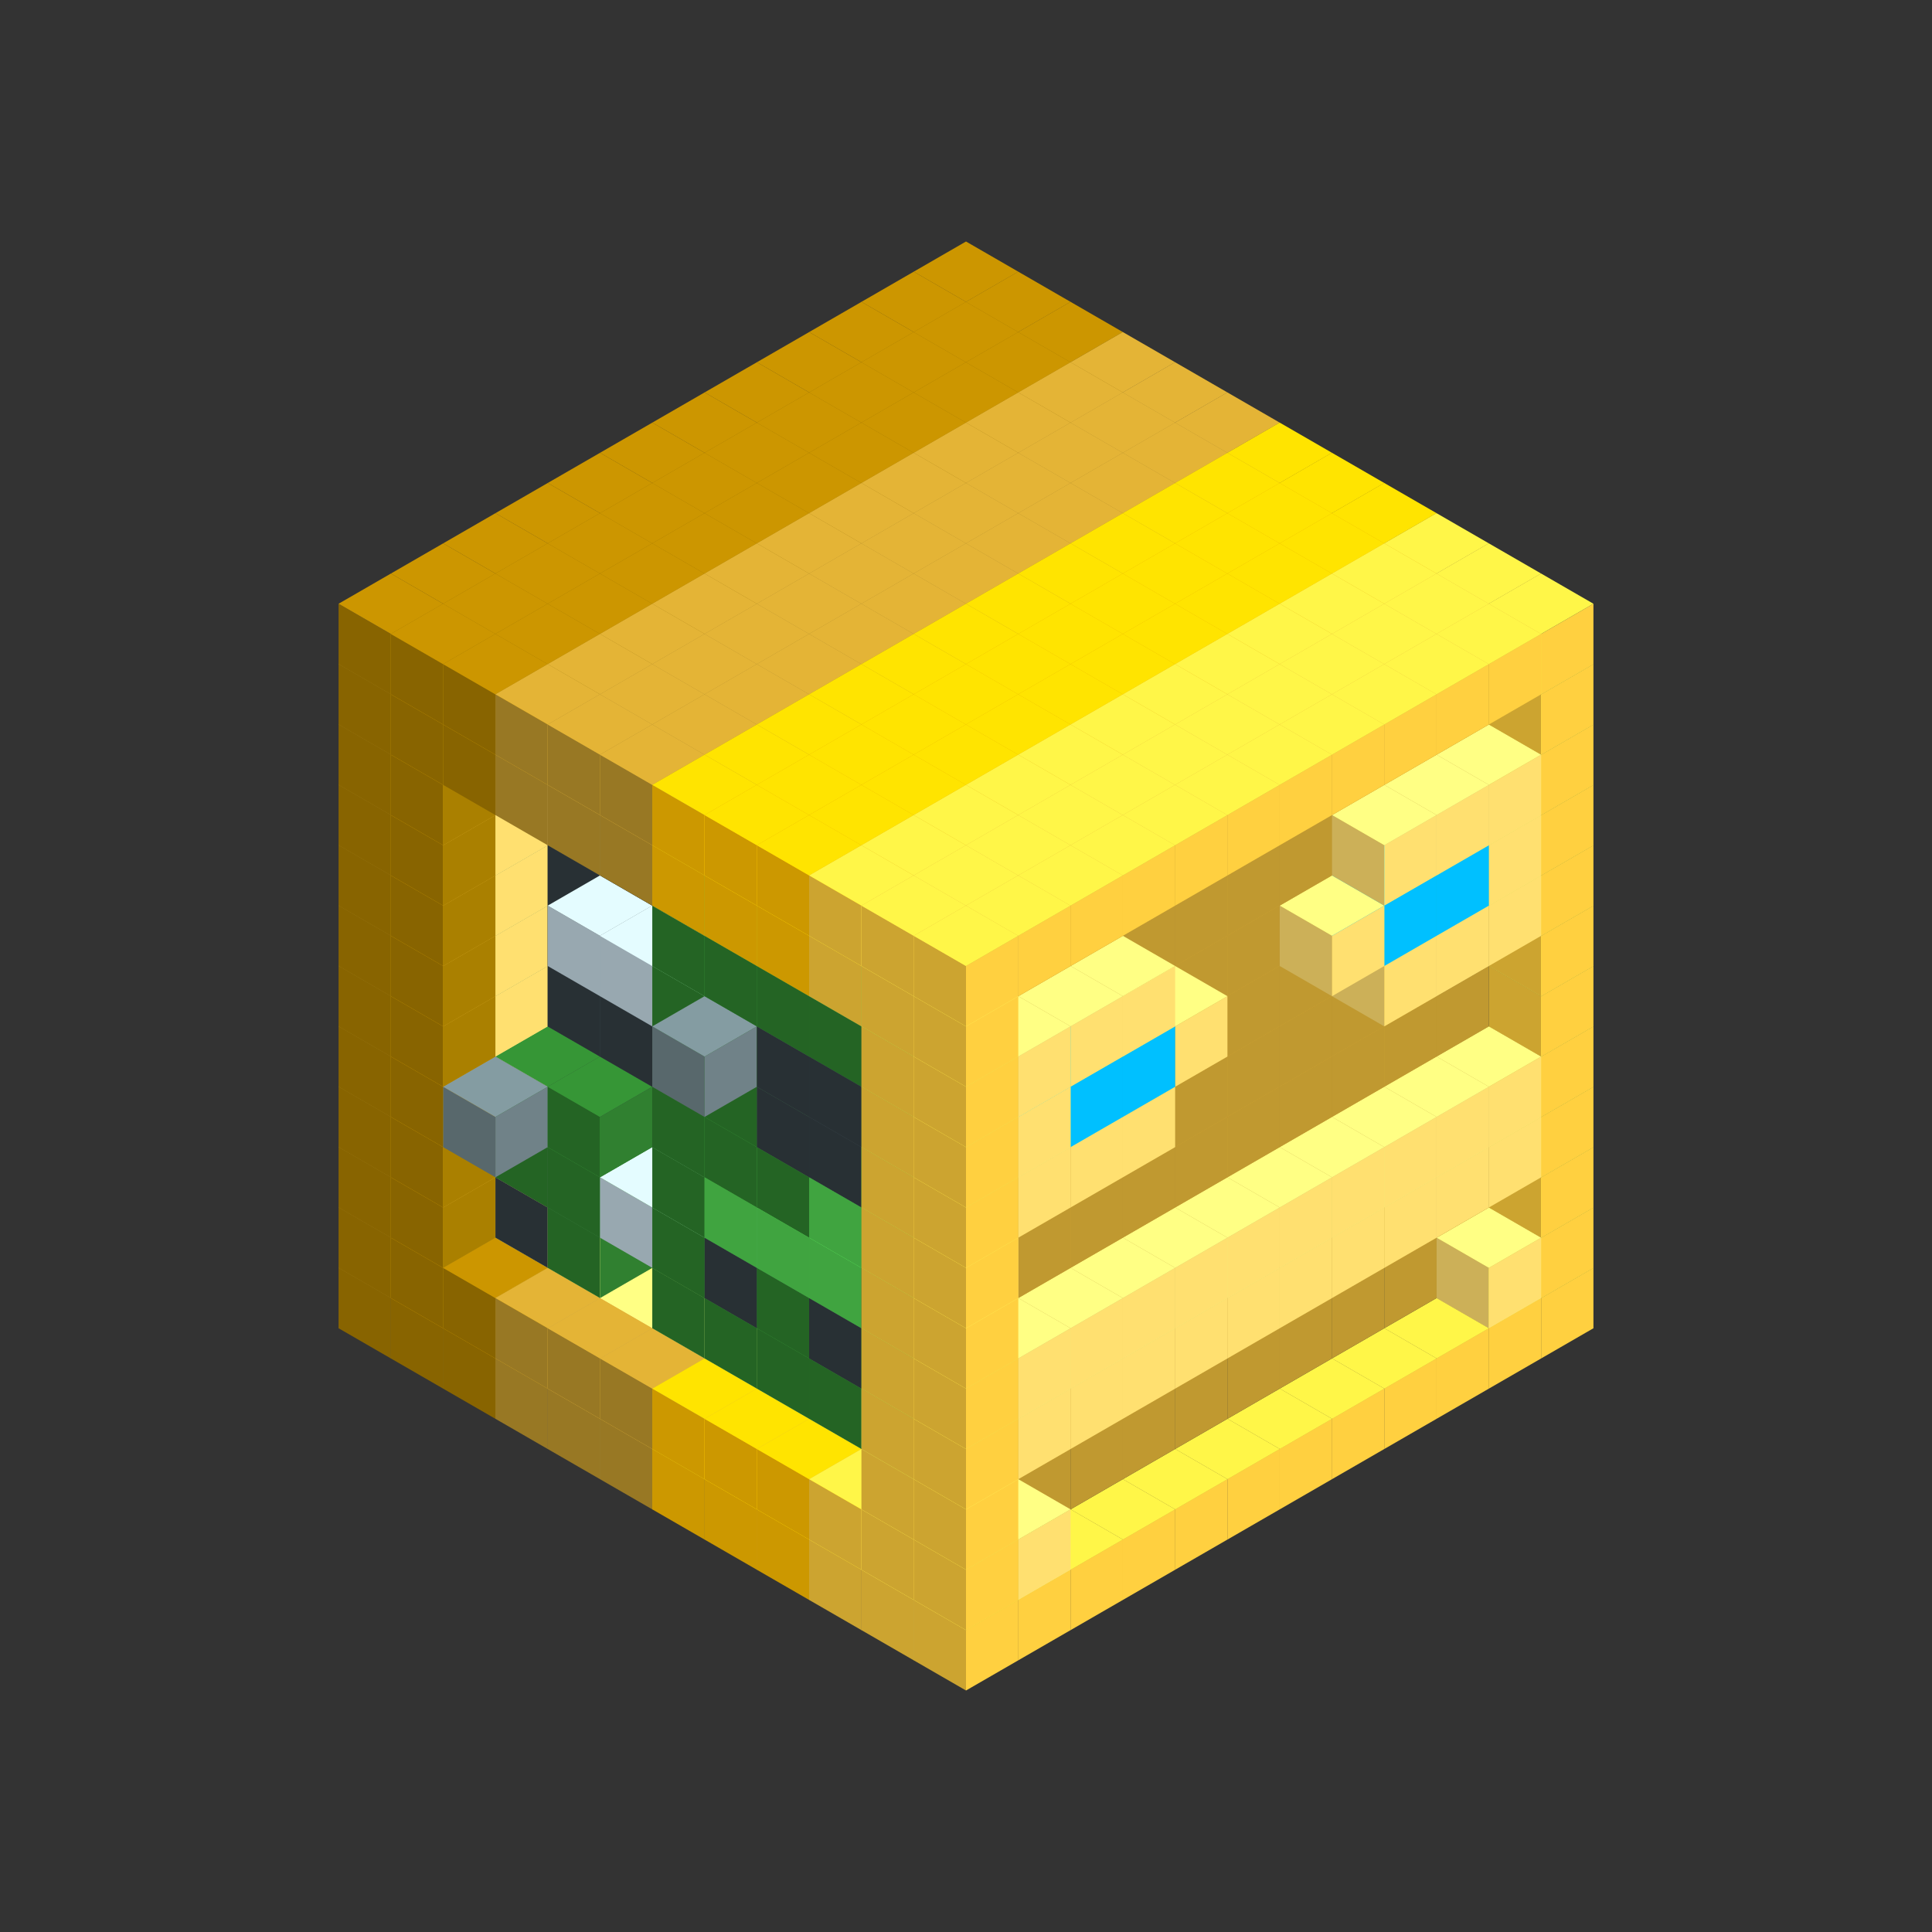 
<svg width='600' height='600' viewBox='4436371 5550000 3200000 3200000' xmlns='http://www.w3.org/2000/svg' xmlns:xlink='http://www.w3.org/1999/xlink'>
<rect x="4436371" y="5550000" width="3200000" height="3200000" fill="#333333" stroke="none"/>
<use xlink:href='#v-0x00000097-6' transform='translate(983738,3600000)'/>
<use xlink:href='#v-0x00000097-6' transform='translate(1070341,3650000)'/>
<use xlink:href='#v-0x00000097-6' transform='translate(1156944,3700000)'/>
<use xlink:href='#v-0x00000097-2' transform='translate(1243547,3750000)'/>
<use xlink:href='#v-0x00000097-2' transform='translate(1330150,3800000)'/>
<use xlink:href='#v-0x00000097-2' transform='translate(1416753,3850000)'/>
<use xlink:href='#v-0x00000097-5' transform='translate(1503356,3900000)'/>
<use xlink:href='#v-0x00000097-5' transform='translate(1589959,3950000)'/>
<use xlink:href='#v-0x00000097-5' transform='translate(1676562,4000000)'/>
<use xlink:href='#v-0x00000097-4' transform='translate(1763165,4050000)'/>
<use xlink:href='#v-0x00000097-4' transform='translate(1849768,4100000)'/>
<use xlink:href='#v-0x00000097-4' transform='translate(2889004,3600000)'/>
<use xlink:href='#v-0x00000097-4' transform='translate(2802401,3650000)'/>
<use xlink:href='#v-0x00000097-4' transform='translate(2715798,3700000)'/>
<use xlink:href='#v-0x00000097-4' transform='translate(2629195,3750000)'/>
<use xlink:href='#v-0x00000097-4' transform='translate(2542592,3800000)'/>
<use xlink:href='#v-0x00000097-4' transform='translate(2455989,3850000)'/>
<use xlink:href='#v-0x00000097-4' transform='translate(2369386,3900000)'/>
<use xlink:href='#v-0x00000097-4' transform='translate(2282783,3950000)'/>
<use xlink:href='#v-0x00000097-4' transform='translate(2196180,4000000)'/>
<use xlink:href='#v-0x00000097-4' transform='translate(2109577,4050000)'/>
<use xlink:href='#v-0x00000097-4' transform='translate(2022974,4100000)'/>
<use xlink:href='#v-0x00000097-4' transform='translate(1936371,4150000)'/>
<use xlink:href='#v-0x00000097-6' transform='translate(983738,3500000)'/>
<use xlink:href='#v-0x00000097-1' transform='translate(1156944,3500000)'/>
<use xlink:href='#v-0x00000097-6' transform='translate(1070341,3550000)'/>
<use xlink:href='#v-0x00000097-1' transform='translate(1243547,3550000)'/>
<use xlink:href='#v-0x00000097-6' transform='translate(1156944,3600000)'/>
<use xlink:href='#v-0x00000097-1' transform='translate(1330150,3600000)'/>
<use xlink:href='#v-0x00000097-2' transform='translate(1243547,3650000)'/>
<use xlink:href='#v-0x00000097-1' transform='translate(1416753,3650000)'/>
<use xlink:href='#v-0x00000097-2' transform='translate(1330150,3700000)'/>
<use xlink:href='#v-0x00000097-1' transform='translate(1503356,3700000)'/>
<use xlink:href='#v-0x00000097-2' transform='translate(1416753,3750000)'/>
<use xlink:href='#v-0x00000097-1' transform='translate(1589959,3750000)'/>
<use xlink:href='#v-0x00000097-5' transform='translate(1503356,3800000)'/>
<use xlink:href='#v-0x00000097-1' transform='translate(1676562,3800000)'/>
<use xlink:href='#v-0x00000097-5' transform='translate(1589959,3850000)'/>
<use xlink:href='#v-0x00000097-1' transform='translate(1763165,3850000)'/>
<use xlink:href='#v-0x00000097-5' transform='translate(1676562,3900000)'/>
<use xlink:href='#v-0x00000097-1' transform='translate(1849768,3900000)'/>
<use xlink:href='#v-0x00000097-4' transform='translate(1763165,3950000)'/>
<use xlink:href='#v-0x00000097-2' transform='translate(2715798,3500000)'/>
<use xlink:href='#v-0x00000097-2' transform='translate(2629195,3550000)'/>
<use xlink:href='#v-0x00000097-2' transform='translate(2542592,3600000)'/>
<use xlink:href='#v-0x00000097-2' transform='translate(2455989,3650000)'/>
<use xlink:href='#v-0x00000097-2' transform='translate(2369386,3700000)'/>
<use xlink:href='#v-0x00000097-2' transform='translate(2282783,3750000)'/>
<use xlink:href='#v-0x00000097-2' transform='translate(2196180,3800000)'/>
<use xlink:href='#v-0x00000097-2' transform='translate(2109577,3850000)'/>
<use xlink:href='#v-0x00000097-2' transform='translate(2022974,3900000)'/>
<use xlink:href='#v-0x00000097-1' transform='translate(1936371,3950000)'/>
<use xlink:href='#v-0x00000097-4' transform='translate(1849768,4000000)'/>
<use xlink:href='#v-0x00000097-4' transform='translate(2889004,3500000)'/>
<use xlink:href='#v-0x00000097-1' transform='translate(2802401,3550000)'/>
<use xlink:href='#v-0x00000097-1' transform='translate(2022974,4000000)'/>
<use xlink:href='#v-0x00000097-4' transform='translate(1936371,4050000)'/>
<use xlink:href='#v-0x00000097-6' transform='translate(983738,3400000)'/>
<use xlink:href='#v-0x00000097-1' transform='translate(1156944,3400000)'/>
<use xlink:href='#v-0x00000097-6' transform='translate(1070341,3450000)'/>
<use xlink:href='#v-0x00000097-9' transform='translate(1330150,3400000)'/>
<use xlink:href='#v-0x00000097-9' transform='translate(1243547,3450000)'/>
<use xlink:href='#v-0x00000097-9' transform='translate(1416753,3450000)'/>
<use xlink:href='#v-0x00000097-7' transform='translate(1330150,3500000)'/>
<use xlink:href='#v-0x00000097-9' transform='translate(1503356,3500000)'/>
<use xlink:href='#v-0x00000097-9' transform='translate(1589959,3550000)'/>
<use xlink:href='#v-0x00000097-7' transform='translate(1503356,3600000)'/>
<use xlink:href='#v-0x00000097-9' transform='translate(1676562,3600000)'/>
<use xlink:href='#v-0x00000097-7' transform='translate(1589959,3650000)'/>
<use xlink:href='#v-0x00000097-9' transform='translate(1763165,3650000)'/>
<use xlink:href='#v-0x00000097-7' transform='translate(1676562,3700000)'/>
<use xlink:href='#v-0x00000097-9' transform='translate(1849768,3700000)'/>
<use xlink:href='#v-0x00000097-7' transform='translate(1763165,3750000)'/>
<use xlink:href='#v-0x00000097-9' transform='translate(1936371,3750000)'/>
<use xlink:href='#v-0x00000097-7' transform='translate(1849768,3800000)'/>
<use xlink:href='#v-0x00000097-2' transform='translate(2715798,3400000)'/>
<use xlink:href='#v-0x00000097-2' transform='translate(2629195,3450000)'/>
<use xlink:href='#v-0x00000097-2' transform='translate(2542592,3500000)'/>
<use xlink:href='#v-0x00000097-2' transform='translate(2455989,3550000)'/>
<use xlink:href='#v-0x00000097-2' transform='translate(2369386,3600000)'/>
<use xlink:href='#v-0x00000097-2' transform='translate(2282783,3650000)'/>
<use xlink:href='#v-0x00000097-2' transform='translate(2196180,3700000)'/>
<use xlink:href='#v-0x00000097-2' transform='translate(2109577,3750000)'/>
<use xlink:href='#v-0x00000097-2' transform='translate(2022974,3800000)'/>
<use xlink:href='#v-0x00000097-1' transform='translate(1936371,3850000)'/>
<use xlink:href='#v-0x00000097-4' transform='translate(1849768,3900000)'/>
<use xlink:href='#v-0x00000097-4' transform='translate(2889004,3400000)'/>
<use xlink:href='#v-0x00000097-4' transform='translate(1936371,3950000)'/>
<use xlink:href='#v-0x00000097-6' transform='translate(983738,3300000)'/>
<use xlink:href='#v-0x00000097-1' transform='translate(1156944,3300000)'/>
<use xlink:href='#v-0x00000097-6' transform='translate(1070341,3350000)'/>
<use xlink:href='#v-0x00000097-9' transform='translate(1330150,3300000)'/>
<use xlink:href='#v-0x00000097-7' transform='translate(1243547,3350000)'/>
<use xlink:href='#v-0x00000097-9' transform='translate(1416753,3350000)'/>
<use xlink:href='#v-0x00000097-7' transform='translate(1330150,3400000)'/>
<use xlink:href='#v-0x00000097-9' transform='translate(1503356,3400000)'/>
<use xlink:href='#v-0x00000097-11' transform='translate(1416753,3450000)'/>
<use xlink:href='#v-0x00000097-9' transform='translate(1589959,3450000)'/>
<use xlink:href='#v-0x00000097-7' transform='translate(1503356,3500000)'/>
<use xlink:href='#v-0x00000097-9' transform='translate(1676562,3500000)'/>
<use xlink:href='#v-0x00000097-9' transform='translate(1589959,3550000)'/>
<use xlink:href='#v-0x00000097-9' transform='translate(1763165,3550000)'/>
<use xlink:href='#v-0x00000097-7' transform='translate(1676562,3600000)'/>
<use xlink:href='#v-0x00000097-9' transform='translate(1849768,3600000)'/>
<use xlink:href='#v-0x00000097-9' transform='translate(1763165,3650000)'/>
<use xlink:href='#v-0x00000097-9' transform='translate(1936371,3650000)'/>
<use xlink:href='#v-0x00000097-7' transform='translate(1849768,3700000)'/>
<use xlink:href='#v-0x00000097-2' transform='translate(2715798,3300000)'/>
<use xlink:href='#v-0x00000097-2' transform='translate(2629195,3350000)'/>
<use xlink:href='#v-0x00000097-2' transform='translate(2542592,3400000)'/>
<use xlink:href='#v-0x00000097-2' transform='translate(2455989,3450000)'/>
<use xlink:href='#v-0x00000097-2' transform='translate(2369386,3500000)'/>
<use xlink:href='#v-0x00000097-2' transform='translate(2282783,3550000)'/>
<use xlink:href='#v-0x00000097-2' transform='translate(2196180,3600000)'/>
<use xlink:href='#v-0x00000097-2' transform='translate(2109577,3650000)'/>
<use xlink:href='#v-0x00000097-2' transform='translate(2022974,3700000)'/>
<use xlink:href='#v-0x00000097-1' transform='translate(1936371,3750000)'/>
<use xlink:href='#v-0x00000097-4' transform='translate(1849768,3800000)'/>
<use xlink:href='#v-0x00000097-4' transform='translate(2889004,3300000)'/>
<use xlink:href='#v-0x00000097-1' transform='translate(2802401,3350000)'/>
<use xlink:href='#v-0x00000097-1' transform='translate(2715798,3400000)'/>
<use xlink:href='#v-0x00000097-1' transform='translate(2629195,3450000)'/>
<use xlink:href='#v-0x00000097-1' transform='translate(2542592,3500000)'/>
<use xlink:href='#v-0x00000097-1' transform='translate(2455989,3550000)'/>
<use xlink:href='#v-0x00000097-1' transform='translate(2369386,3600000)'/>
<use xlink:href='#v-0x00000097-1' transform='translate(2282783,3650000)'/>
<use xlink:href='#v-0x00000097-1' transform='translate(2196180,3700000)'/>
<use xlink:href='#v-0x00000097-1' transform='translate(2109577,3750000)'/>
<use xlink:href='#v-0x00000097-1' transform='translate(2022974,3800000)'/>
<use xlink:href='#v-0x00000097-4' transform='translate(1936371,3850000)'/>
<use xlink:href='#v-0x00000097-6' transform='translate(983738,3200000)'/>
<use xlink:href='#v-0x00000097-1' transform='translate(1156944,3200000)'/>
<use xlink:href='#v-0x00000097-6' transform='translate(1070341,3250000)'/>
<use xlink:href='#v-0x00000097-9' transform='translate(1330150,3200000)'/>
<use xlink:href='#v-0x00000097-7' transform='translate(1243547,3250000)'/>
<use xlink:href='#v-0x00000097-10' transform='translate(1156944,3300000)'/>
<use xlink:href='#v-0x00000097-9' transform='translate(1416753,3250000)'/>
<use xlink:href='#v-0x00000097-7' transform='translate(1330150,3300000)'/>
<use xlink:href='#v-0x00000097-9' transform='translate(1503356,3300000)'/>
<use xlink:href='#v-0x00000097-9' transform='translate(1589959,3350000)'/>
<use xlink:href='#v-0x00000097-7' transform='translate(1503356,3400000)'/>
<use xlink:href='#v-0x00000097-9' transform='translate(1676562,3400000)'/>
<use xlink:href='#v-0x00000097-8' transform='translate(1589959,3450000)'/>
<use xlink:href='#v-0x00000097-9' transform='translate(1763165,3450000)'/>
<use xlink:href='#v-0x00000097-8' transform='translate(1676562,3500000)'/>
<use xlink:href='#v-0x00000097-9' transform='translate(1849768,3500000)'/>
<use xlink:href='#v-0x00000097-8' transform='translate(1763165,3550000)'/>
<use xlink:href='#v-0x00000097-9' transform='translate(1936371,3550000)'/>
<use xlink:href='#v-0x00000097-7' transform='translate(1849768,3600000)'/>
<use xlink:href='#v-0x00000097-2' transform='translate(2715798,3200000)'/>
<use xlink:href='#v-0x00000097-2' transform='translate(2629195,3250000)'/>
<use xlink:href='#v-0x00000097-2' transform='translate(2542592,3300000)'/>
<use xlink:href='#v-0x00000097-2' transform='translate(2455989,3350000)'/>
<use xlink:href='#v-0x00000097-2' transform='translate(2369386,3400000)'/>
<use xlink:href='#v-0x00000097-2' transform='translate(2282783,3450000)'/>
<use xlink:href='#v-0x00000097-2' transform='translate(2196180,3500000)'/>
<use xlink:href='#v-0x00000097-2' transform='translate(2109577,3550000)'/>
<use xlink:href='#v-0x00000097-2' transform='translate(2022974,3600000)'/>
<use xlink:href='#v-0x00000097-1' transform='translate(1936371,3650000)'/>
<use xlink:href='#v-0x00000097-4' transform='translate(1849768,3700000)'/>
<use xlink:href='#v-0x00000097-4' transform='translate(2889004,3200000)'/>
<use xlink:href='#v-0x00000097-1' transform='translate(2802401,3250000)'/>
<use xlink:href='#v-0x00000097-1' transform='translate(2715798,3300000)'/>
<use xlink:href='#v-0x00000097-1' transform='translate(2629195,3350000)'/>
<use xlink:href='#v-0x00000097-1' transform='translate(2542592,3400000)'/>
<use xlink:href='#v-0x00000097-1' transform='translate(2455989,3450000)'/>
<use xlink:href='#v-0x00000097-1' transform='translate(2369386,3500000)'/>
<use xlink:href='#v-0x00000097-1' transform='translate(2282783,3550000)'/>
<use xlink:href='#v-0x00000097-1' transform='translate(2196180,3600000)'/>
<use xlink:href='#v-0x00000097-1' transform='translate(2109577,3650000)'/>
<use xlink:href='#v-0x00000097-1' transform='translate(2022974,3700000)'/>
<use xlink:href='#v-0x00000097-4' transform='translate(1936371,3750000)'/>
<use xlink:href='#v-0x00000097-6' transform='translate(983738,3100000)'/>
<use xlink:href='#v-0x00000097-1' transform='translate(1156944,3100000)'/>
<use xlink:href='#v-0x00000097-6' transform='translate(1070341,3150000)'/>
<use xlink:href='#v-0x00000097-9' transform='translate(1330150,3100000)'/>
<use xlink:href='#v-0x00000097-9' transform='translate(1416753,3150000)'/>
<use xlink:href='#v-0x00000097-9' transform='translate(1503356,3200000)'/>
<use xlink:href='#v-0x00000097-9' transform='translate(1589959,3250000)'/>
<use xlink:href='#v-0x00000097-7' transform='translate(1503356,3300000)'/>
<use xlink:href='#v-0x00000097-9' transform='translate(1676562,3300000)'/>
<use xlink:href='#v-0x00000097-7' transform='translate(1589959,3350000)'/>
<use xlink:href='#v-0x00000097-9' transform='translate(1763165,3350000)'/>
<use xlink:href='#v-0x00000097-7' transform='translate(1676562,3400000)'/>
<use xlink:href='#v-0x00000097-9' transform='translate(1849768,3400000)'/>
<use xlink:href='#v-0x00000097-8' transform='translate(1763165,3450000)'/>
<use xlink:href='#v-0x00000097-9' transform='translate(1936371,3450000)'/>
<use xlink:href='#v-0x00000097-7' transform='translate(1849768,3500000)'/>
<use xlink:href='#v-0x00000097-2' transform='translate(2715798,3100000)'/>
<use xlink:href='#v-0x00000097-2' transform='translate(2629195,3150000)'/>
<use xlink:href='#v-0x00000097-2' transform='translate(2542592,3200000)'/>
<use xlink:href='#v-0x00000097-2' transform='translate(2455989,3250000)'/>
<use xlink:href='#v-0x00000097-2' transform='translate(2369386,3300000)'/>
<use xlink:href='#v-0x00000097-2' transform='translate(2282783,3350000)'/>
<use xlink:href='#v-0x00000097-2' transform='translate(2196180,3400000)'/>
<use xlink:href='#v-0x00000097-2' transform='translate(2109577,3450000)'/>
<use xlink:href='#v-0x00000097-2' transform='translate(2022974,3500000)'/>
<use xlink:href='#v-0x00000097-1' transform='translate(1936371,3550000)'/>
<use xlink:href='#v-0x00000097-4' transform='translate(1849768,3600000)'/>
<use xlink:href='#v-0x00000097-4' transform='translate(2889004,3100000)'/>
<use xlink:href='#v-0x00000097-4' transform='translate(1936371,3650000)'/>
<use xlink:href='#v-0x00000097-6' transform='translate(983738,3000000)'/>
<use xlink:href='#v-0x00000097-1' transform='translate(1156944,3000000)'/>
<use xlink:href='#v-0x00000097-6' transform='translate(1070341,3050000)'/>
<use xlink:href='#v-0x00000097-9' transform='translate(1330150,3000000)'/>
<use xlink:href='#v-0x00000097-9' transform='translate(1416753,3050000)'/>
<use xlink:href='#v-0x00000097-9' transform='translate(1503356,3100000)'/>
<use xlink:href='#v-0x00000097-9' transform='translate(1589959,3150000)'/>
<use xlink:href='#v-0x00000097-7' transform='translate(1503356,3200000)'/>
<use xlink:href='#v-0x00000097-9' transform='translate(1676562,3200000)'/>
<use xlink:href='#v-0x00000097-7' transform='translate(1589959,3250000)'/>
<use xlink:href='#v-0x00000097-9' transform='translate(1763165,3250000)'/>
<use xlink:href='#v-0x00000097-9' transform='translate(1676562,3300000)'/>
<use xlink:href='#v-0x00000097-9' transform='translate(1849768,3300000)'/>
<use xlink:href='#v-0x00000097-9' transform='translate(1763165,3350000)'/>
<use xlink:href='#v-0x00000097-9' transform='translate(1936371,3350000)'/>
<use xlink:href='#v-0x00000097-7' transform='translate(1849768,3400000)'/>
<use xlink:href='#v-0x00000097-2' transform='translate(2715798,3000000)'/>
<use xlink:href='#v-0x00000097-2' transform='translate(2629195,3050000)'/>
<use xlink:href='#v-0x00000097-2' transform='translate(2542592,3100000)'/>
<use xlink:href='#v-0x00000097-2' transform='translate(2455989,3150000)'/>
<use xlink:href='#v-0x00000097-2' transform='translate(2369386,3200000)'/>
<use xlink:href='#v-0x00000097-2' transform='translate(2282783,3250000)'/>
<use xlink:href='#v-0x00000097-2' transform='translate(2196180,3300000)'/>
<use xlink:href='#v-0x00000097-2' transform='translate(2109577,3350000)'/>
<use xlink:href='#v-0x00000097-2' transform='translate(2022974,3400000)'/>
<use xlink:href='#v-0x00000097-1' transform='translate(1936371,3450000)'/>
<use xlink:href='#v-0x00000097-4' transform='translate(1849768,3500000)'/>
<use xlink:href='#v-0x00000097-4' transform='translate(2889004,3000000)'/>
<use xlink:href='#v-0x00000097-4' transform='translate(1936371,3550000)'/>
<use xlink:href='#v-0x00000097-6' transform='translate(983738,2900000)'/>
<use xlink:href='#v-0x00000097-1' transform='translate(1156944,2900000)'/>
<use xlink:href='#v-0x00000097-6' transform='translate(1070341,2950000)'/>
<use xlink:href='#v-0x00000097-9' transform='translate(1330150,2900000)'/>
<use xlink:href='#v-0x00000097-9' transform='translate(1416753,2950000)'/>
<use xlink:href='#v-0x00000097-11' transform='translate(1330150,3000000)'/>
<use xlink:href='#v-0x00000097-9' transform='translate(1503356,3000000)'/>
<use xlink:href='#v-0x00000097-11' transform='translate(1416753,3050000)'/>
<use xlink:href='#v-0x00000097-9' transform='translate(1589959,3050000)'/>
<use xlink:href='#v-0x00000097-7' transform='translate(1503356,3100000)'/>
<use xlink:href='#v-0x00000097-9' transform='translate(1676562,3100000)'/>
<use xlink:href='#v-0x00000097-7' transform='translate(1589959,3150000)'/>
<use xlink:href='#v-0x00000097-10' transform='translate(1503356,3200000)'/>
<use xlink:href='#v-0x00000097-9' transform='translate(1763165,3150000)'/>
<use xlink:href='#v-0x00000097-9' transform='translate(1676562,3200000)'/>
<use xlink:href='#v-0x00000097-9' transform='translate(1849768,3200000)'/>
<use xlink:href='#v-0x00000097-9' transform='translate(1763165,3250000)'/>
<use xlink:href='#v-0x00000097-9' transform='translate(1936371,3250000)'/>
<use xlink:href='#v-0x00000097-7' transform='translate(1849768,3300000)'/>
<use xlink:href='#v-0x00000097-2' transform='translate(2715798,2900000)'/>
<use xlink:href='#v-0x00000097-2' transform='translate(2629195,2950000)'/>
<use xlink:href='#v-0x00000097-2' transform='translate(2542592,3000000)'/>
<use xlink:href='#v-0x00000097-2' transform='translate(2455989,3050000)'/>
<use xlink:href='#v-0x00000097-2' transform='translate(2369386,3100000)'/>
<use xlink:href='#v-0x00000097-2' transform='translate(2282783,3150000)'/>
<use xlink:href='#v-0x00000097-2' transform='translate(2196180,3200000)'/>
<use xlink:href='#v-0x00000097-2' transform='translate(2109577,3250000)'/>
<use xlink:href='#v-0x00000097-2' transform='translate(2022974,3300000)'/>
<use xlink:href='#v-0x00000097-1' transform='translate(1936371,3350000)'/>
<use xlink:href='#v-0x00000097-4' transform='translate(1849768,3400000)'/>
<use xlink:href='#v-0x00000097-4' transform='translate(2889004,2900000)'/>
<use xlink:href='#v-0x00000097-1' transform='translate(2802401,2950000)'/>
<use xlink:href='#v-0x00000097-1' transform='translate(2715798,3000000)'/>
<use xlink:href='#v-0x00000097-1' transform='translate(2629195,3050000)'/>
<use xlink:href='#v-0x00000097-1' transform='translate(2196180,3300000)'/>
<use xlink:href='#v-0x00000097-1' transform='translate(2109577,3350000)'/>
<use xlink:href='#v-0x00000097-1' transform='translate(2022974,3400000)'/>
<use xlink:href='#v-0x00000097-4' transform='translate(1936371,3450000)'/>
<use xlink:href='#v-0x00000097-6' transform='translate(983738,2800000)'/>
<use xlink:href='#v-0x00000097-1' transform='translate(1156944,2800000)'/>
<use xlink:href='#v-0x00000097-6' transform='translate(1070341,2850000)'/>
<use xlink:href='#v-0x00000097-9' transform='translate(1330150,2800000)'/>
<use xlink:href='#v-0x00000097-9' transform='translate(1416753,2850000)'/>
<use xlink:href='#v-0x00000097-9' transform='translate(1503356,2900000)'/>
<use xlink:href='#v-0x00000097-9' transform='translate(1589959,2950000)'/>
<use xlink:href='#v-0x00000097-7' transform='translate(1503356,3000000)'/>
<use xlink:href='#v-0x00000097-9' transform='translate(1676562,3000000)'/>
<use xlink:href='#v-0x00000097-7' transform='translate(1589959,3050000)'/>
<use xlink:href='#v-0x00000097-9' transform='translate(1763165,3050000)'/>
<use xlink:href='#v-0x00000097-7' transform='translate(1676562,3100000)'/>
<use xlink:href='#v-0x00000097-9' transform='translate(1849768,3100000)'/>
<use xlink:href='#v-0x00000097-7' transform='translate(1763165,3150000)'/>
<use xlink:href='#v-0x00000097-9' transform='translate(1936371,3150000)'/>
<use xlink:href='#v-0x00000097-7' transform='translate(1849768,3200000)'/>
<use xlink:href='#v-0x00000097-2' transform='translate(2715798,2800000)'/>
<use xlink:href='#v-0x00000097-2' transform='translate(2629195,2850000)'/>
<use xlink:href='#v-0x00000097-2' transform='translate(2542592,2900000)'/>
<use xlink:href='#v-0x00000097-2' transform='translate(2455989,2950000)'/>
<use xlink:href='#v-0x00000097-2' transform='translate(2369386,3000000)'/>
<use xlink:href='#v-0x00000097-2' transform='translate(2282783,3050000)'/>
<use xlink:href='#v-0x00000097-2' transform='translate(2196180,3100000)'/>
<use xlink:href='#v-0x00000097-2' transform='translate(2109577,3150000)'/>
<use xlink:href='#v-0x00000097-2' transform='translate(2022974,3200000)'/>
<use xlink:href='#v-0x00000097-1' transform='translate(1936371,3250000)'/>
<use xlink:href='#v-0x00000097-4' transform='translate(1849768,3300000)'/>
<use xlink:href='#v-0x00000097-4' transform='translate(2889004,2800000)'/>
<use xlink:href='#v-0x00000097-1' transform='translate(2802401,2850000)'/>
<use xlink:href='#v-0x00000097-3' transform='translate(2715798,2900000)'/>
<use xlink:href='#v-0x00000097-3' transform='translate(2629195,2950000)'/>
<use xlink:href='#v-0x00000097-1' transform='translate(2542592,3000000)'/>
<use xlink:href='#v-0x00000097-1' transform='translate(2282783,3150000)'/>
<use xlink:href='#v-0x00000097-3' transform='translate(2196180,3200000)'/>
<use xlink:href='#v-0x00000097-3' transform='translate(2109577,3250000)'/>
<use xlink:href='#v-0x00000097-1' transform='translate(2022974,3300000)'/>
<use xlink:href='#v-0x00000097-4' transform='translate(1936371,3350000)'/>
<use xlink:href='#v-0x00000097-6' transform='translate(983738,2700000)'/>
<use xlink:href='#v-0x00000097-1' transform='translate(1156944,2700000)'/>
<use xlink:href='#v-0x00000097-6' transform='translate(1070341,2750000)'/>
<use xlink:href='#v-0x00000097-9' transform='translate(1330150,2700000)'/>
<use xlink:href='#v-0x00000097-9' transform='translate(1416753,2750000)'/>
<use xlink:href='#v-0x00000097-9' transform='translate(1503356,2800000)'/>
<use xlink:href='#v-0x00000097-9' transform='translate(1589959,2850000)'/>
<use xlink:href='#v-0x00000097-9' transform='translate(1676562,2900000)'/>
<use xlink:href='#v-0x00000097-9' transform='translate(1763165,2950000)'/>
<use xlink:href='#v-0x00000097-9' transform='translate(1849768,3000000)'/>
<use xlink:href='#v-0x00000097-9' transform='translate(1936371,3050000)'/>
<use xlink:href='#v-0x00000097-2' transform='translate(2715798,2700000)'/>
<use xlink:href='#v-0x00000097-2' transform='translate(2629195,2750000)'/>
<use xlink:href='#v-0x00000097-2' transform='translate(2542592,2800000)'/>
<use xlink:href='#v-0x00000097-2' transform='translate(2455989,2850000)'/>
<use xlink:href='#v-0x00000097-2' transform='translate(2369386,2900000)'/>
<use xlink:href='#v-0x00000097-2' transform='translate(2282783,2950000)'/>
<use xlink:href='#v-0x00000097-2' transform='translate(2196180,3000000)'/>
<use xlink:href='#v-0x00000097-2' transform='translate(2109577,3050000)'/>
<use xlink:href='#v-0x00000097-2' transform='translate(2022974,3100000)'/>
<use xlink:href='#v-0x00000097-1' transform='translate(1936371,3150000)'/>
<use xlink:href='#v-0x00000097-4' transform='translate(1849768,3200000)'/>
<use xlink:href='#v-0x00000097-4' transform='translate(2889004,2700000)'/>
<use xlink:href='#v-0x00000097-1' transform='translate(2802401,2750000)'/>
<use xlink:href='#v-0x00000097-1' transform='translate(2715798,2800000)'/>
<use xlink:href='#v-0x00000097-1' transform='translate(2629195,2850000)'/>
<use xlink:href='#v-0x00000097-1' transform='translate(2196180,3100000)'/>
<use xlink:href='#v-0x00000097-1' transform='translate(2109577,3150000)'/>
<use xlink:href='#v-0x00000097-1' transform='translate(2022974,3200000)'/>
<use xlink:href='#v-0x00000097-4' transform='translate(1936371,3250000)'/>
<use xlink:href='#v-0x00000097-6' transform='translate(983738,2600000)'/>
<use xlink:href='#v-0x00000097-1' transform='translate(1156944,2600000)'/>
<use xlink:href='#v-0x00000097-6' transform='translate(1070341,2650000)'/>
<use xlink:href='#v-0x00000097-1' transform='translate(1243547,2650000)'/>
<use xlink:href='#v-0x00000097-6' transform='translate(1156944,2700000)'/>
<use xlink:href='#v-0x00000097-1' transform='translate(1330150,2700000)'/>
<use xlink:href='#v-0x00000097-2' transform='translate(1243547,2750000)'/>
<use xlink:href='#v-0x00000097-1' transform='translate(1416753,2750000)'/>
<use xlink:href='#v-0x00000097-2' transform='translate(1330150,2800000)'/>
<use xlink:href='#v-0x00000097-1' transform='translate(1503356,2800000)'/>
<use xlink:href='#v-0x00000097-2' transform='translate(1416753,2850000)'/>
<use xlink:href='#v-0x00000097-1' transform='translate(1589959,2850000)'/>
<use xlink:href='#v-0x00000097-5' transform='translate(1503356,2900000)'/>
<use xlink:href='#v-0x00000097-1' transform='translate(1676562,2900000)'/>
<use xlink:href='#v-0x00000097-5' transform='translate(1589959,2950000)'/>
<use xlink:href='#v-0x00000097-1' transform='translate(1763165,2950000)'/>
<use xlink:href='#v-0x00000097-5' transform='translate(1676562,3000000)'/>
<use xlink:href='#v-0x00000097-1' transform='translate(1849768,3000000)'/>
<use xlink:href='#v-0x00000097-4' transform='translate(1763165,3050000)'/>
<use xlink:href='#v-0x00000097-2' transform='translate(2715798,2600000)'/>
<use xlink:href='#v-0x00000097-2' transform='translate(2629195,2650000)'/>
<use xlink:href='#v-0x00000097-2' transform='translate(2542592,2700000)'/>
<use xlink:href='#v-0x00000097-2' transform='translate(2455989,2750000)'/>
<use xlink:href='#v-0x00000097-2' transform='translate(2369386,2800000)'/>
<use xlink:href='#v-0x00000097-2' transform='translate(2282783,2850000)'/>
<use xlink:href='#v-0x00000097-2' transform='translate(2196180,2900000)'/>
<use xlink:href='#v-0x00000097-2' transform='translate(2109577,2950000)'/>
<use xlink:href='#v-0x00000097-2' transform='translate(2022974,3000000)'/>
<use xlink:href='#v-0x00000097-1' transform='translate(1936371,3050000)'/>
<use xlink:href='#v-0x00000097-4' transform='translate(1849768,3100000)'/>
<use xlink:href='#v-0x00000097-4' transform='translate(2889004,2600000)'/>
<use xlink:href='#v-0x00000097-4' transform='translate(1936371,3150000)'/>
<use xlink:href='#v-0x00000097-6' transform='translate(1936371,1950000)'/>
<use xlink:href='#v-0x00000097-6' transform='translate(1849768,2000000)'/>
<use xlink:href='#v-0x00000097-6' transform='translate(1763165,2050000)'/>
<use xlink:href='#v-0x00000097-6' transform='translate(1676562,2100000)'/>
<use xlink:href='#v-0x00000097-6' transform='translate(1589959,2150000)'/>
<use xlink:href='#v-0x00000097-6' transform='translate(1503356,2200000)'/>
<use xlink:href='#v-0x00000097-6' transform='translate(1416753,2250000)'/>
<use xlink:href='#v-0x00000097-6' transform='translate(1330150,2300000)'/>
<use xlink:href='#v-0x00000097-6' transform='translate(1243547,2350000)'/>
<use xlink:href='#v-0x00000097-6' transform='translate(1156944,2400000)'/>
<use xlink:href='#v-0x00000097-6' transform='translate(1070341,2450000)'/>
<use xlink:href='#v-0x00000097-6' transform='translate(983738,2500000)'/>
<use xlink:href='#v-0x00000097-6' transform='translate(2022974,2000000)'/>
<use xlink:href='#v-0x00000097-6' transform='translate(1936371,2050000)'/>
<use xlink:href='#v-0x00000097-6' transform='translate(1849768,2100000)'/>
<use xlink:href='#v-0x00000097-6' transform='translate(1763165,2150000)'/>
<use xlink:href='#v-0x00000097-6' transform='translate(1676562,2200000)'/>
<use xlink:href='#v-0x00000097-6' transform='translate(1589959,2250000)'/>
<use xlink:href='#v-0x00000097-6' transform='translate(1503356,2300000)'/>
<use xlink:href='#v-0x00000097-6' transform='translate(1416753,2350000)'/>
<use xlink:href='#v-0x00000097-6' transform='translate(1330150,2400000)'/>
<use xlink:href='#v-0x00000097-6' transform='translate(1243547,2450000)'/>
<use xlink:href='#v-0x00000097-6' transform='translate(1156944,2500000)'/>
<use xlink:href='#v-0x00000097-6' transform='translate(1070341,2550000)'/>
<use xlink:href='#v-0x00000097-6' transform='translate(2109577,2050000)'/>
<use xlink:href='#v-0x00000097-6' transform='translate(2022974,2100000)'/>
<use xlink:href='#v-0x00000097-6' transform='translate(1936371,2150000)'/>
<use xlink:href='#v-0x00000097-6' transform='translate(1849768,2200000)'/>
<use xlink:href='#v-0x00000097-6' transform='translate(1763165,2250000)'/>
<use xlink:href='#v-0x00000097-6' transform='translate(1676562,2300000)'/>
<use xlink:href='#v-0x00000097-6' transform='translate(1589959,2350000)'/>
<use xlink:href='#v-0x00000097-6' transform='translate(1503356,2400000)'/>
<use xlink:href='#v-0x00000097-6' transform='translate(1416753,2450000)'/>
<use xlink:href='#v-0x00000097-6' transform='translate(1330150,2500000)'/>
<use xlink:href='#v-0x00000097-6' transform='translate(1243547,2550000)'/>
<use xlink:href='#v-0x00000097-6' transform='translate(1156944,2600000)'/>
<use xlink:href='#v-0x00000097-2' transform='translate(2196180,2100000)'/>
<use xlink:href='#v-0x00000097-2' transform='translate(2109577,2150000)'/>
<use xlink:href='#v-0x00000097-2' transform='translate(2022974,2200000)'/>
<use xlink:href='#v-0x00000097-2' transform='translate(1936371,2250000)'/>
<use xlink:href='#v-0x00000097-2' transform='translate(1849768,2300000)'/>
<use xlink:href='#v-0x00000097-2' transform='translate(1763165,2350000)'/>
<use xlink:href='#v-0x00000097-2' transform='translate(1676562,2400000)'/>
<use xlink:href='#v-0x00000097-2' transform='translate(1589959,2450000)'/>
<use xlink:href='#v-0x00000097-2' transform='translate(1503356,2500000)'/>
<use xlink:href='#v-0x00000097-2' transform='translate(1416753,2550000)'/>
<use xlink:href='#v-0x00000097-2' transform='translate(1330150,2600000)'/>
<use xlink:href='#v-0x00000097-2' transform='translate(1243547,2650000)'/>
<use xlink:href='#v-0x00000097-2' transform='translate(2282783,2150000)'/>
<use xlink:href='#v-0x00000097-2' transform='translate(2196180,2200000)'/>
<use xlink:href='#v-0x00000097-2' transform='translate(2109577,2250000)'/>
<use xlink:href='#v-0x00000097-2' transform='translate(2022974,2300000)'/>
<use xlink:href='#v-0x00000097-2' transform='translate(1936371,2350000)'/>
<use xlink:href='#v-0x00000097-2' transform='translate(1849768,2400000)'/>
<use xlink:href='#v-0x00000097-2' transform='translate(1763165,2450000)'/>
<use xlink:href='#v-0x00000097-2' transform='translate(1676562,2500000)'/>
<use xlink:href='#v-0x00000097-2' transform='translate(1589959,2550000)'/>
<use xlink:href='#v-0x00000097-2' transform='translate(1503356,2600000)'/>
<use xlink:href='#v-0x00000097-2' transform='translate(1416753,2650000)'/>
<use xlink:href='#v-0x00000097-2' transform='translate(1330150,2700000)'/>
<use xlink:href='#v-0x00000097-2' transform='translate(2369386,2200000)'/>
<use xlink:href='#v-0x00000097-2' transform='translate(2282783,2250000)'/>
<use xlink:href='#v-0x00000097-2' transform='translate(2196180,2300000)'/>
<use xlink:href='#v-0x00000097-2' transform='translate(2109577,2350000)'/>
<use xlink:href='#v-0x00000097-2' transform='translate(2022974,2400000)'/>
<use xlink:href='#v-0x00000097-2' transform='translate(1936371,2450000)'/>
<use xlink:href='#v-0x00000097-2' transform='translate(1849768,2500000)'/>
<use xlink:href='#v-0x00000097-2' transform='translate(1763165,2550000)'/>
<use xlink:href='#v-0x00000097-2' transform='translate(1676562,2600000)'/>
<use xlink:href='#v-0x00000097-2' transform='translate(1589959,2650000)'/>
<use xlink:href='#v-0x00000097-2' transform='translate(1503356,2700000)'/>
<use xlink:href='#v-0x00000097-2' transform='translate(1416753,2750000)'/>
<use xlink:href='#v-0x00000097-5' transform='translate(2455989,2250000)'/>
<use xlink:href='#v-0x00000097-5' transform='translate(2369386,2300000)'/>
<use xlink:href='#v-0x00000097-5' transform='translate(2282783,2350000)'/>
<use xlink:href='#v-0x00000097-5' transform='translate(2196180,2400000)'/>
<use xlink:href='#v-0x00000097-5' transform='translate(2109577,2450000)'/>
<use xlink:href='#v-0x00000097-5' transform='translate(2022974,2500000)'/>
<use xlink:href='#v-0x00000097-5' transform='translate(1936371,2550000)'/>
<use xlink:href='#v-0x00000097-5' transform='translate(1849768,2600000)'/>
<use xlink:href='#v-0x00000097-5' transform='translate(1763165,2650000)'/>
<use xlink:href='#v-0x00000097-5' transform='translate(1676562,2700000)'/>
<use xlink:href='#v-0x00000097-5' transform='translate(1589959,2750000)'/>
<use xlink:href='#v-0x00000097-5' transform='translate(1503356,2800000)'/>
<use xlink:href='#v-0x00000097-5' transform='translate(2542592,2300000)'/>
<use xlink:href='#v-0x00000097-5' transform='translate(2455989,2350000)'/>
<use xlink:href='#v-0x00000097-5' transform='translate(2369386,2400000)'/>
<use xlink:href='#v-0x00000097-5' transform='translate(2282783,2450000)'/>
<use xlink:href='#v-0x00000097-5' transform='translate(2196180,2500000)'/>
<use xlink:href='#v-0x00000097-5' transform='translate(2109577,2550000)'/>
<use xlink:href='#v-0x00000097-5' transform='translate(2022974,2600000)'/>
<use xlink:href='#v-0x00000097-5' transform='translate(1936371,2650000)'/>
<use xlink:href='#v-0x00000097-5' transform='translate(1849768,2700000)'/>
<use xlink:href='#v-0x00000097-5' transform='translate(1763165,2750000)'/>
<use xlink:href='#v-0x00000097-5' transform='translate(1676562,2800000)'/>
<use xlink:href='#v-0x00000097-5' transform='translate(1589959,2850000)'/>
<use xlink:href='#v-0x00000097-5' transform='translate(2629195,2350000)'/>
<use xlink:href='#v-0x00000097-5' transform='translate(2542592,2400000)'/>
<use xlink:href='#v-0x00000097-5' transform='translate(2455989,2450000)'/>
<use xlink:href='#v-0x00000097-5' transform='translate(2369386,2500000)'/>
<use xlink:href='#v-0x00000097-5' transform='translate(2282783,2550000)'/>
<use xlink:href='#v-0x00000097-5' transform='translate(2196180,2600000)'/>
<use xlink:href='#v-0x00000097-5' transform='translate(2109577,2650000)'/>
<use xlink:href='#v-0x00000097-5' transform='translate(2022974,2700000)'/>
<use xlink:href='#v-0x00000097-5' transform='translate(1936371,2750000)'/>
<use xlink:href='#v-0x00000097-5' transform='translate(1849768,2800000)'/>
<use xlink:href='#v-0x00000097-5' transform='translate(1763165,2850000)'/>
<use xlink:href='#v-0x00000097-5' transform='translate(1676562,2900000)'/>
<use xlink:href='#v-0x00000097-4' transform='translate(2715798,2400000)'/>
<use xlink:href='#v-0x00000097-4' transform='translate(2629195,2450000)'/>
<use xlink:href='#v-0x00000097-4' transform='translate(2542592,2500000)'/>
<use xlink:href='#v-0x00000097-4' transform='translate(2455989,2550000)'/>
<use xlink:href='#v-0x00000097-4' transform='translate(2369386,2600000)'/>
<use xlink:href='#v-0x00000097-4' transform='translate(2282783,2650000)'/>
<use xlink:href='#v-0x00000097-4' transform='translate(2196180,2700000)'/>
<use xlink:href='#v-0x00000097-4' transform='translate(2109577,2750000)'/>
<use xlink:href='#v-0x00000097-4' transform='translate(2022974,2800000)'/>
<use xlink:href='#v-0x00000097-4' transform='translate(1936371,2850000)'/>
<use xlink:href='#v-0x00000097-4' transform='translate(1849768,2900000)'/>
<use xlink:href='#v-0x00000097-4' transform='translate(1763165,2950000)'/>
<use xlink:href='#v-0x00000097-4' transform='translate(2802401,2450000)'/>
<use xlink:href='#v-0x00000097-4' transform='translate(2715798,2500000)'/>
<use xlink:href='#v-0x00000097-4' transform='translate(2629195,2550000)'/>
<use xlink:href='#v-0x00000097-4' transform='translate(2542592,2600000)'/>
<use xlink:href='#v-0x00000097-4' transform='translate(2455989,2650000)'/>
<use xlink:href='#v-0x00000097-4' transform='translate(2369386,2700000)'/>
<use xlink:href='#v-0x00000097-4' transform='translate(2282783,2750000)'/>
<use xlink:href='#v-0x00000097-4' transform='translate(2196180,2800000)'/>
<use xlink:href='#v-0x00000097-4' transform='translate(2109577,2850000)'/>
<use xlink:href='#v-0x00000097-4' transform='translate(2022974,2900000)'/>
<use xlink:href='#v-0x00000097-4' transform='translate(1936371,2950000)'/>
<use xlink:href='#v-0x00000097-4' transform='translate(1849768,3000000)'/>
<use xlink:href='#v-0x00000097-4' transform='translate(2889004,2500000)'/>
<use xlink:href='#v-0x00000097-4' transform='translate(2802401,2550000)'/>
<use xlink:href='#v-0x00000097-4' transform='translate(2715798,2600000)'/>
<use xlink:href='#v-0x00000097-4' transform='translate(2629195,2650000)'/>
<use xlink:href='#v-0x00000097-4' transform='translate(2542592,2700000)'/>
<use xlink:href='#v-0x00000097-4' transform='translate(2455989,2750000)'/>
<use xlink:href='#v-0x00000097-4' transform='translate(2369386,2800000)'/>
<use xlink:href='#v-0x00000097-4' transform='translate(2282783,2850000)'/>
<use xlink:href='#v-0x00000097-4' transform='translate(2196180,2900000)'/>
<use xlink:href='#v-0x00000097-4' transform='translate(2109577,2950000)'/>
<use xlink:href='#v-0x00000097-4' transform='translate(2022974,3000000)'/>
<use xlink:href='#v-0x00000097-4' transform='translate(1936371,3050000)'/>
<defs>
<g id='v-0x00000097-1'>
<polygon points='4100000,4100000 4100000,4200000 4013397,4150000 4013397,4050000' fill='#ccb058'/>
<polygon points='4100000,4100000 4100000,4200000 4186602,4150000 4186602,4050000' fill='#ffe070'/>
<polygon points='4100000,4100000 4013397,4050000 4100000,4000000 4186602,4050000' fill='#ffff84'/>
</g>
<g id='v-0x00000097-2'>
<polygon points='4100000,4100000 4100000,4200000 4013397,4150000 4013397,4050000' fill='#987824'/>
<polygon points='4100000,4100000 4100000,4200000 4186602,4150000 4186602,4050000' fill='#c09930'/>
<polygon points='4100000,4100000 4013397,4050000 4100000,4000000 4186602,4050000' fill='#e4b436'/>
</g>
<g id='v-0x00000097-3'>
<polygon points='4100000,4100000 4100000,4200000 4013397,4150000 4013397,4050000' fill='#0098cc'/>
<polygon points='4100000,4100000 4100000,4200000 4186602,4150000 4186602,4050000' fill='#00c0ff'/>
<polygon points='4100000,4100000 4013397,4050000 4100000,4000000 4186602,4050000' fill='#00e4ff'/>
</g>
<g id='v-0x00000097-4'>
<polygon points='4100000,4100000 4100000,4200000 4013397,4150000 4013397,4050000' fill='#cca430'/>
<polygon points='4100000,4100000 4100000,4200000 4186602,4150000 4186602,4050000' fill='#ffd040'/>
<polygon points='4100000,4100000 4013397,4050000 4100000,4000000 4186602,4050000' fill='#fff648'/>
</g>
<g id='v-0x00000097-5'>
<polygon points='4100000,4100000 4100000,4200000 4013397,4150000 4013397,4050000' fill='#cc9800'/>
<polygon points='4100000,4100000 4100000,4200000 4186602,4150000 4186602,4050000' fill='#ffc000'/>
<polygon points='4100000,4100000 4013397,4050000 4100000,4000000 4186602,4050000' fill='#ffe400'/>
</g>
<g id='v-0x00000097-6'>
<polygon points='4100000,4100000 4100000,4200000 4013397,4150000 4013397,4050000' fill='#886400'/>
<polygon points='4100000,4100000 4100000,4200000 4186602,4150000 4186602,4050000' fill='#aa8000'/>
<polygon points='4100000,4100000 4013397,4050000 4100000,4000000 4186602,4050000' fill='#cc9600'/>
</g>
<g id='v-0x00000097-7'>
<polygon points='4100000,4100000 4100000,4200000 4013397,4150000 4013397,4050000' fill='#246424'/>
<polygon points='4100000,4100000 4100000,4200000 4186602,4150000 4186602,4050000' fill='#308030'/>
<polygon points='4100000,4100000 4013397,4050000 4100000,4000000 4186602,4050000' fill='#369636'/>
</g>
<g id='v-0x00000097-8'>
<polygon points='4100000,4100000 4100000,4200000 4013397,4150000 4013397,4050000' fill='#40a440'/>
<polygon points='4100000,4100000 4100000,4200000 4186602,4150000 4186602,4050000' fill='#50d050'/>
<polygon points='4100000,4100000 4013397,4050000 4100000,4000000 4186602,4050000' fill='#60f660'/>
</g>
<g id='v-0x00000097-9'>
<polygon points='4100000,4100000 4100000,4200000 4013397,4150000 4013397,4050000' fill='#283034'/>
<polygon points='4100000,4100000 4100000,4200000 4186602,4150000 4186602,4050000' fill='#334044'/>
<polygon points='4100000,4100000 4013397,4050000 4100000,4000000 4186602,4050000' fill='#3c484e'/>
</g>
<g id='v-0x00000097-10'>
<polygon points='4100000,4100000 4100000,4200000 4013397,4150000 4013397,4050000' fill='#58686c'/>
<polygon points='4100000,4100000 4100000,4200000 4186602,4150000 4186602,4050000' fill='#708288'/>
<polygon points='4100000,4100000 4013397,4050000 4100000,4000000 4186602,4050000' fill='#849ca2'/>
</g>
<g id='v-0x00000097-11'>
<polygon points='4100000,4100000 4100000,4200000 4013397,4150000 4013397,4050000' fill='#98a8b0'/>
<polygon points='4100000,4100000 4100000,4200000 4186602,4150000 4186602,4050000' fill='#c0d4dd'/>
<polygon points='4100000,4100000 4013397,4050000 4100000,4000000 4186602,4050000' fill='#e4fcff'/>
</g>
</defs>
</svg>
